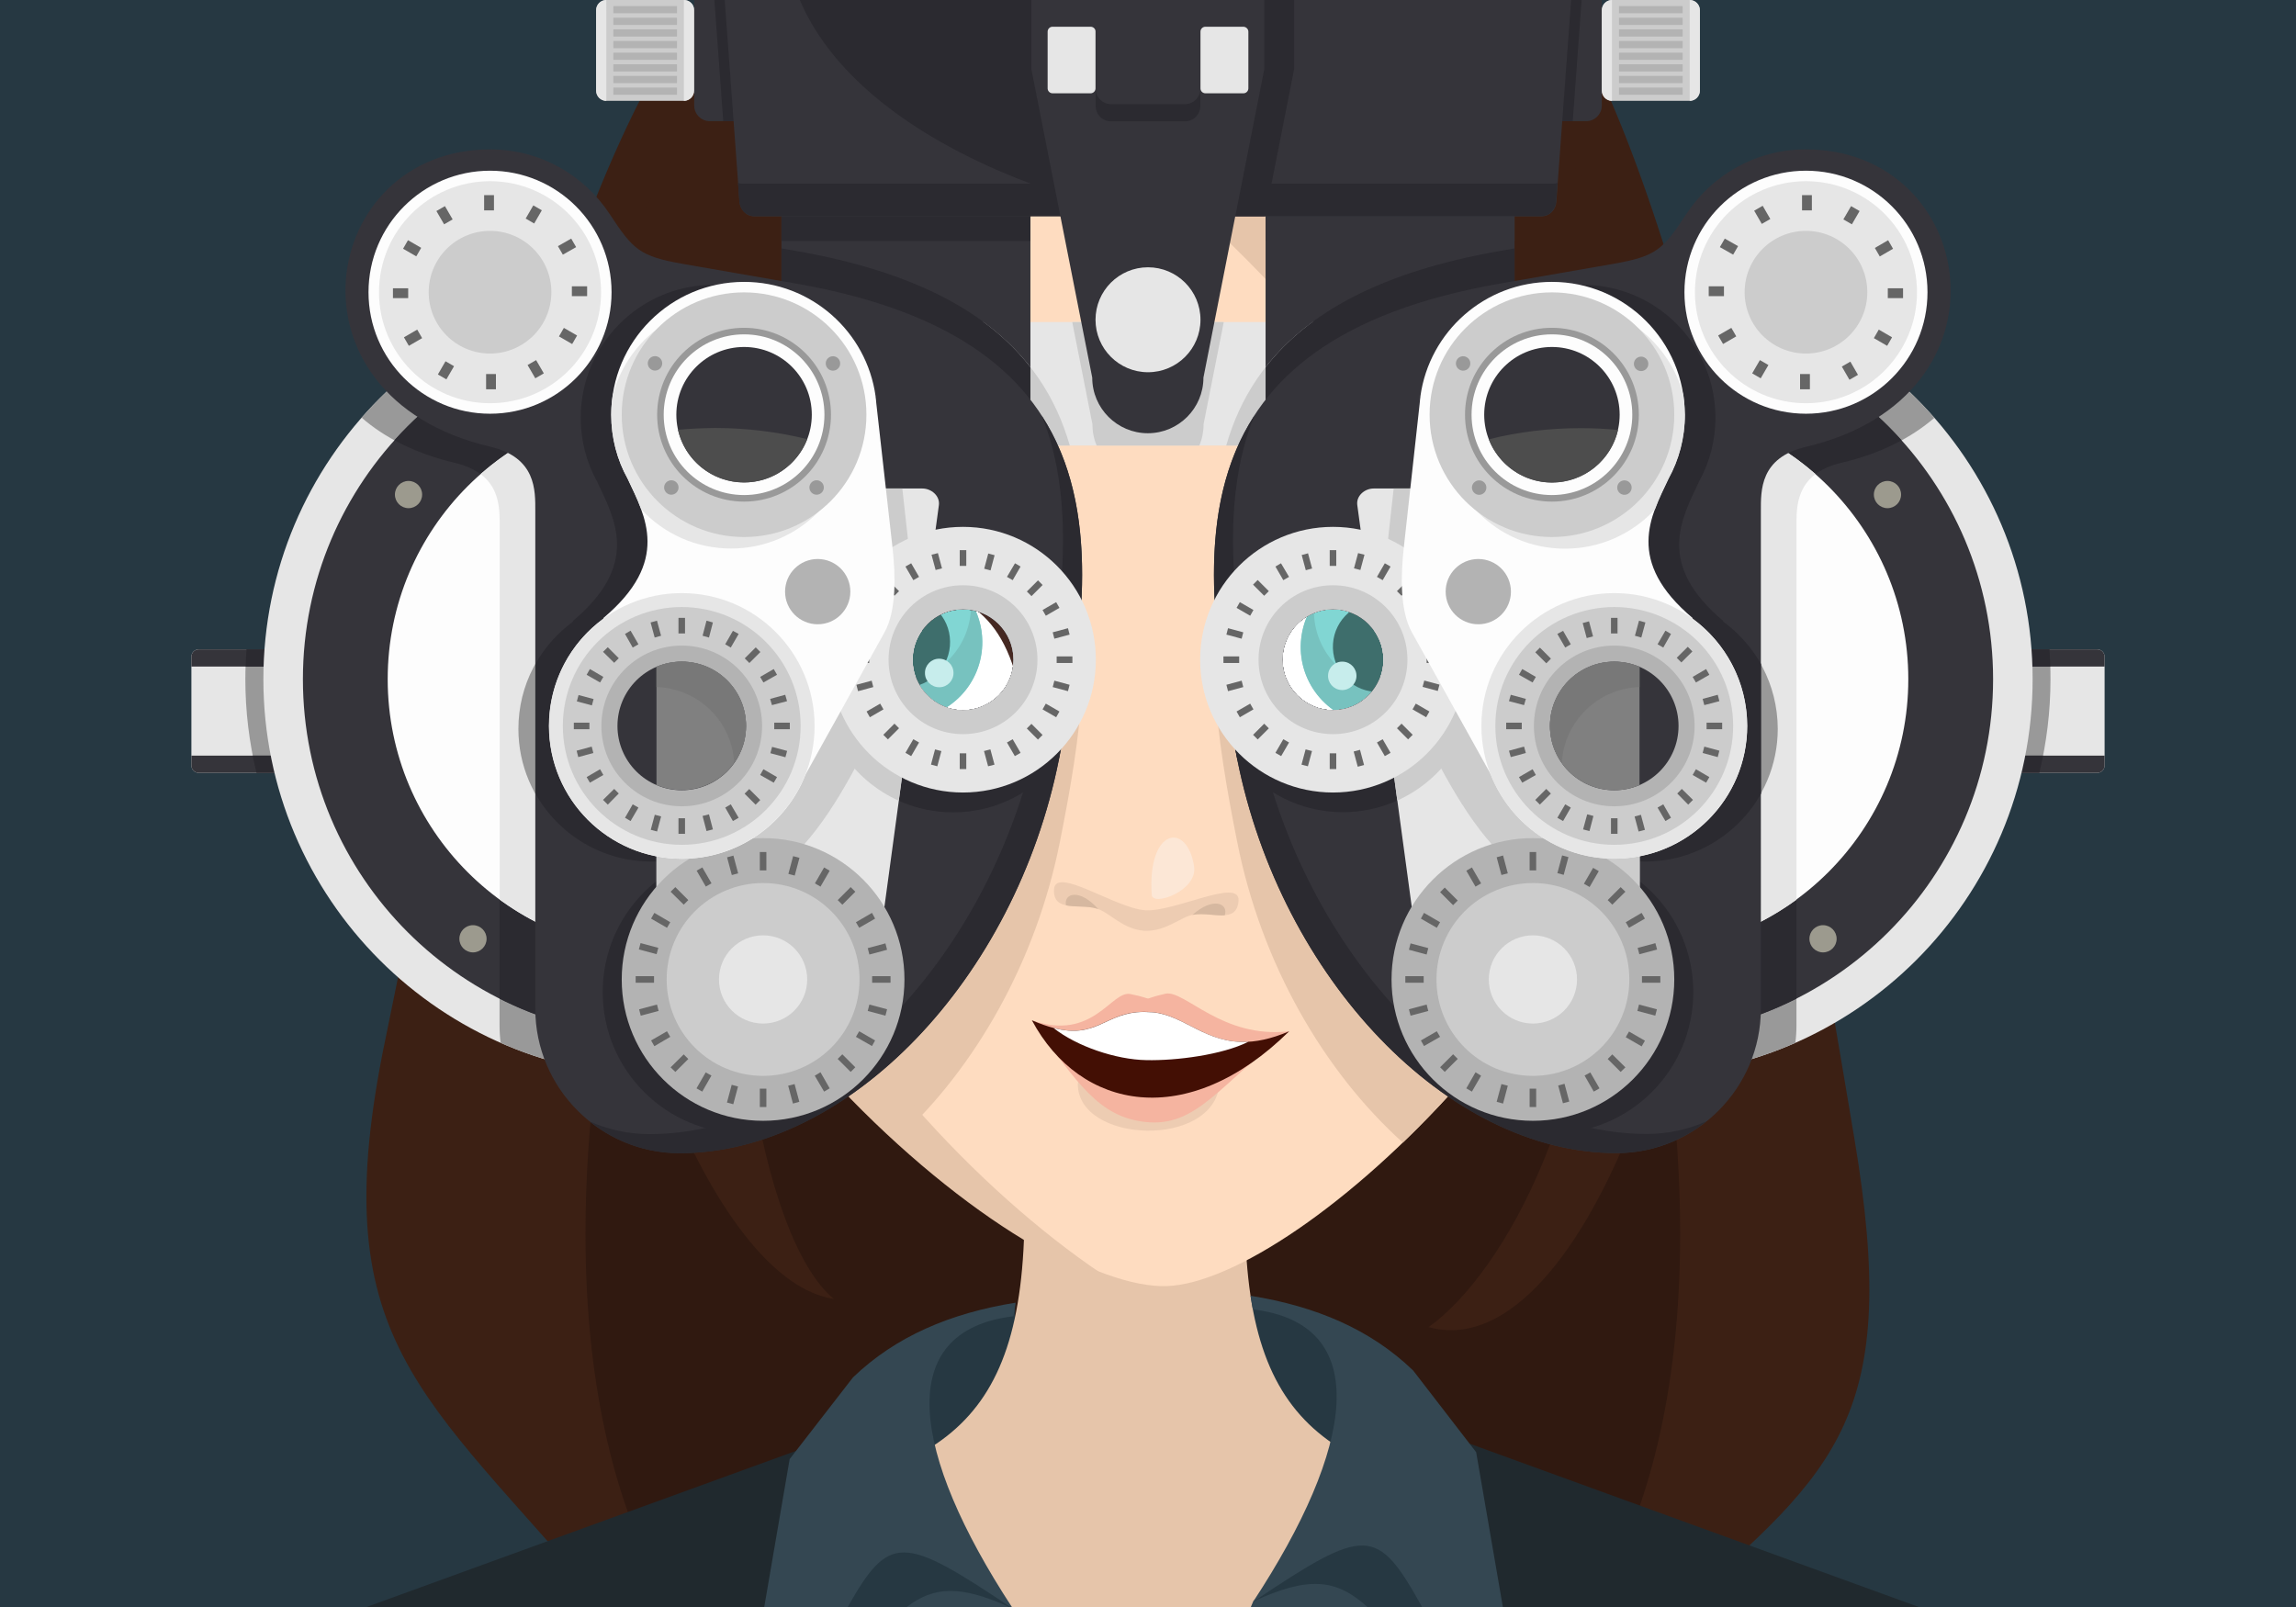 <?xml version="1.0" encoding="utf-8"?>
<!-- Generator: Adobe Illustrator 21.0.0, SVG Export Plug-In . SVG Version: 6.00 Build 0)  -->
<svg version="1.1" id="Layer_1" xmlns="http://www.w3.org/2000/svg" xmlns:xlink="http://www.w3.org/1999/xlink" x="0px" y="0px"
	 width="1400px" height="980px" viewBox="0 0 1400 980" style="enable-background:new 0 0 1400 980;" xml:space="preserve">
<style type="text/css">
	.st0{fill-rule:evenodd;clip-rule:evenodd;fill:#263842;}
	.st1{fill-rule:evenodd;clip-rule:evenodd;fill:#3C2014;}
	.st2{fill-rule:evenodd;clip-rule:evenodd;fill:#301910;}
	.st3{fill-rule:evenodd;clip-rule:evenodd;fill:#E6C5AA;}
	.st4{fill-rule:evenodd;clip-rule:evenodd;fill:#D1AD90;}
	.st5{fill-rule:evenodd;clip-rule:evenodd;fill:#FEDCC0;}
	.st6{fill-rule:evenodd;clip-rule:evenodd;fill:#EDCEB4;}
	.st7{fill-rule:evenodd;clip-rule:evenodd;fill:#EDCCB2;}
	.st8{fill-rule:evenodd;clip-rule:evenodd;fill:#F5B4A0;}
	.st9{fill-rule:evenodd;clip-rule:evenodd;fill:#430F04;}
	.st10{fill-rule:evenodd;clip-rule:evenodd;fill:#FFFFFF;}
	.st11{fill-rule:evenodd;clip-rule:evenodd;fill:#452822;}
	.st12{fill-rule:evenodd;clip-rule:evenodd;fill:#7A380A;}
	.st13{fill-rule:evenodd;clip-rule:evenodd;fill:#81D6D3;}
	.st14{fill-rule:evenodd;clip-rule:evenodd;fill:#77C2BF;}
	.st15{fill-rule:evenodd;clip-rule:evenodd;fill:#3E6E6C;}
	.st16{fill-rule:evenodd;clip-rule:evenodd;fill:#C7EDEC;}
	.st17{fill-rule:evenodd;clip-rule:evenodd;fill:#87ADAC;}
	.st18{fill-rule:evenodd;clip-rule:evenodd;fill:#D6B8A0;}
	.st19{fill-rule:evenodd;clip-rule:evenodd;fill:#FCE7D6;}
	.st20{fill-rule:evenodd;clip-rule:evenodd;fill:#4A2B1E;}
	.st21{fill-rule:evenodd;clip-rule:evenodd;fill:#344752;}
	.st22{fill-rule:evenodd;clip-rule:evenodd;fill:#20292E;}
	.st23{fill-rule:evenodd;clip-rule:evenodd;fill:#2A292E;}
	.st24{fill-rule:evenodd;clip-rule:evenodd;fill:#263842;stroke:#263842;stroke-width:0.216;stroke-miterlimit:2.613;}
	.st25{fill-rule:evenodd;clip-rule:evenodd;fill:#35343A;}
	.st26{fill-rule:evenodd;clip-rule:evenodd;fill:#2B2A30;}
	.st27{fill-rule:evenodd;clip-rule:evenodd;fill:#CCCCCC;}
	.st28{fill-rule:evenodd;clip-rule:evenodd;fill:#E6E6E6;}
	.st29{fill-rule:evenodd;clip-rule:evenodd;fill:#B3B3B3;}
	.st30{fill-rule:evenodd;clip-rule:evenodd;fill:#999999;}
	.st31{fill-rule:evenodd;clip-rule:evenodd;fill:#FDFDFD;}
	.st32{fill-rule:evenodd;clip-rule:evenodd;fill:#9C9A8E;}
	.st33{fill-rule:evenodd;clip-rule:evenodd;fill:#666666;}
	.st34{fill-rule:evenodd;clip-rule:evenodd;fill:#808080;}
	.st35{fill-rule:evenodd;clip-rule:evenodd;fill:#4D4D4D;}
	.st36{fill-rule:evenodd;clip-rule:evenodd;fill:#787878;}
</style>
<g>
	<rect y="0" class="st0" width="1400" height="980"/>
	<g>
		<g>
			<path class="st1" d="M950.7,0H427.2C323.8,140.1,274.1,445.9,235,633.7c-38.4,184.6,21.8,214,133.8,346.3h655.9
				c96-84,134.4-117.1,106-285.8C1095.9,486.7,1037.3,136.6,950.7,0z"/>
			<path class="st2" d="M690.7,152.3C506.4,152.3,357,484.2,357,752.2c0,96.4,19.3,171.3,52.6,227.8h562.2
				c33.3-56.5,52.7-131.5,52.7-227.8C1024.5,484.2,875.1,152.3,690.7,152.3z"/>
		</g>
		<polygon class="st0" points="762.6,790.9 765,965.9 836.4,943.2 852.4,887.7 825.7,812.5 		"/>
		<polygon class="st0" points="529.3,892 545.2,947.5 616.7,970.2 619,795.2 556,816.8 		"/>
		<path class="st3" d="M759.1,737.9h-67.2h-67.2c0,138.4-55.8,162.6-188.8,181.6c-42,6-75.8,15.5-103.2,28l10.6,32.6h697.4
			l10.6-32.6c-27.4-12.4-61.2-22-103.2-28C814.9,900.5,759.1,876.3,759.1,737.9z"/>
		<path class="st3" d="M380.4,380.7c-38.5,6.6-65.7,35.7-57.3,84.9c8.4,49.2,60,95,98.5,88.4c38.5-6.6,49.4-63,41-112.2
			C454.2,392.6,418.9,374.2,380.4,380.7z"/>
		<path class="st4" d="M402,389.5c-38.2,10.9-64,37.8-57.1,78.3c6.6,38.7,50.4,73.7,91.5,78.4c25.6-20.2,33.3-62.1,27-99.2
			C457.4,411.5,433,393.3,402,389.5z"/>
		<path class="st5" d="M1015.6,384.4c-38.6-5.9-73.6,13.2-81.1,62.6c-7.5,49.4,4.4,105.6,43,111.5c38.6,5.9,89.4-40.8,96.9-90.1
			C1081.9,418.9,1054.2,390.3,1015.6,384.4z"/>
		<path class="st6" d="M994.1,393.6c-30.9,4.3-55,23-60.4,58.5c-5.7,37.3,2.8,78.9,28.7,98.7c41.1-5.4,84.2-41.1,90.1-80
			C1058.7,430.2,1032.4,403.8,994.1,393.6z"/>
		<path class="st5" d="M640.9,42.5C471.7,65.9,321.2,189.1,366,406.1c42.4,205,264.1,381,345.5,378.2
			c81.3-2.9,290.1-194.1,317.8-401.7C1063.7,125.1,839.4,15.1,640.9,42.5z"/>
		<path class="st3" d="M487,225.3L419,213.4c-15.9-2.8-23.7-5.3-30.4-11.5c-28.8,54.7-39.4,122.8-22.6,204.1
			c23.5,113.7,102.2,218.5,181.4,288.7c47.4-43.6,84.4-108.4,98.9-181.4C671.8,385.3,684.1,259.7,487,225.3z M588.3,483.8
			c-16.9,0-30.6-13.7-30.6-30.6c0-16.9,13.7-30.6,30.6-30.6c16.9,0,30.6,13.7,30.6,30.6C618.9,470.1,605.2,483.8,588.3,483.8z"/>
		<path class="st3" d="M981.7,213.4l-67.9,11.9c-197.1,34.4-184.9,160-159.4,288.2c14.7,74,52.6,139.7,101,183.3
			c78.8-75.8,157.6-192.2,173.9-314.2c9.3-69.4-0.3-128.1-23.1-176.3C1000.6,209.5,993.3,211.4,981.7,213.4z M812.4,483.8
			c-16.9,0-30.6-13.7-30.6-30.6c0-16.9,13.7-30.6,30.6-30.6c16.9,0,30.6,13.7,30.6,30.6C843,470.1,829.3,483.8,812.4,483.8z"/>
		<g>
			<path class="st3" d="M904.6,93.8L904.6,93.8l-0.2-0.1c-10.1-6.3-20.5-12-31.3-17.2l-0.4-0.2c-2.3-1.1-4.6-2.2-7-3.3l-0.5-0.2
				c-5.8-2.6-11.8-5.1-17.8-7.4l-0.8-0.3c-2.1-0.8-4.3-1.6-6.4-2.4l-1.9-0.7c-2.1-0.7-4.1-1.5-6.2-2.2l-2.5-0.8
				c-1.9-0.6-3.9-1.3-5.8-1.9l-0.2-0.1l-3.9-1.2l-0.1,0c-1.5-0.5-3.1-0.9-4.7-1.4l-3.7-1c-1.8-0.5-3.7-1-5.5-1.5l-3.5-0.9
				c-1.6-0.4-3.3-0.8-4.9-1.2c-1.5-0.4-3.1-0.7-4.6-1.1l-4.3-0.9c-1.8-0.4-3.6-0.8-5.4-1.1l-3.2-0.6c-1.9-0.4-3.9-0.7-5.8-1.1
				l-2.9-0.5c-2.2-0.4-4.3-0.7-6.5-1.1l-3.2-0.5c-2.3-0.3-4.5-0.7-6.8-1l-2.2-0.3c-2.3-0.3-4.5-0.5-6.8-0.8l-2.4-0.3
				c-2.3-0.2-4.6-0.5-7-0.7l-1.8-0.2c-2.8-0.2-5.5-0.4-8.3-0.6l-1-0.1c-2.8-0.2-5.6-0.3-8.3-0.4l-1.2,0c-2.7-0.1-5.4-0.2-8.1-0.2
				l-1.1,0c-2.8,0-5.5-0.1-8.3-0.1l-1,0c-2.9,0-5.9,0-8.8,0.1l-0.1,0l0,0l-0.2,0c-2.9,0.1-5.8,0.2-8.7,0.3l-1.2,0.1
				c-2.7,0.1-5.5,0.3-8.2,0.5l-0.9,0.1c-2.9,0.2-5.8,0.4-8.6,0.7l-0.5,0c-3.1,0.3-6.1,0.6-9.2,0.9
				C480.9,59.9,327.2,179.2,366.2,397.2c0.5,2.8,1,5.6,1.6,8.5l0.2,0.8c0.6,2.7,1.2,5.5,1.8,8.2l0,0.2l0.1,0.3
				c0.6,2.8,1.3,5.5,2,8.2l0.2,0.6c0.7,2.7,1.4,5.4,2.2,8.1l0.1,0.5c0.8,2.7,1.6,5.5,2.4,8.2l0.2,0.7c0.8,2.5,1.6,5.1,2.4,7.6l0.3,1
				c0.9,2.6,1.7,5.2,2.6,7.8l0.4,1c0.8,2.4,1.7,4.7,2.6,7.1l0.5,1.5c0.9,2.5,1.9,5,2.9,7.4l0.5,1.2c0.9,2.3,1.8,4.5,2.8,6.8l0.6,1.5
				c1,2.3,1.9,4.5,2.9,6.8l0.9,2c0.9,2,1.8,4.1,2.8,6.1l1.1,2.3c0.9,2,1.8,3.9,2.8,5.9l1.3,2.7c0.9,1.9,1.9,3.8,2.9,5.8l1.1,2.1
				c1,1.9,1.9,3.8,2.9,5.7l1.4,2.7c1,1.9,2,3.7,3,5.6l1.4,2.6l2.5,4.5l2.4,4.2l2.4,4.2l1.9,3.1l2.6,4.3l2.8,4.5l1.6,2.6
				c1,1.5,1.9,3.1,2.9,4.6l0.2,0.2l2,3.1l0.1,0.1c1.1,1.7,2.2,3.4,3.3,5.1l1.3,1.9c1.1,1.6,2.2,3.3,3.3,4.9l0.2,0.3l2.1,3l0.1,0.1
				c1.3,1.9,2.6,3.7,3.9,5.6l0.3,0.5c1.4,1.9,2.7,3.8,4.1,5.7l0,0.1l2.2,3l3.9,5.2l0.7,1c69.5,91.7,158.3,158.7,214.4,174.6
				C605.7,734.1,517.1,644.3,465.9,538c7.5-169.5,67.3-369.5,222.8-444.4c210,172.2,264.9,354,256.3,495.9
				c41.1-59.2,73.6-127.5,85-198.2C1052.8,249,994.8,150,904.6,93.8z"/>
		</g>
		<path class="st7" d="M700.7,648.6c-32.7,0.3-43.5,5.7-43.5,12.7c0.4,36.1,82.8,39.2,86.4-0.2C744.3,653.8,733.9,648.3,700.7,648.6
			z"/>
		<path class="st8" d="M710.6,606c-17.3,3.9-3.8,3.8-21.3,0.2c-11.7-2.4-22.6,29.2-60.1,16c48.5,29,98.7,33.9,156.9,6.7
			C745.2,633.7,722.2,603.4,710.6,606z"/>
		<path class="st8" d="M670.4,648.5l-41.2-26.3c28,39.1,41.1,58.8,69,62c31.6,3.6,45.5-23.1,87.9-55.2l-33.7,17.9L670.4,648.5z"/>
		<path class="st9" d="M700.1,617.1c-29.5-1.4-30.8,22.5-70.9,5.1c29.5,55.1,95,67.7,156.9,6.7C740.5,648.5,726.9,617.6,700.1,617.1
			z"/>
		<path class="st10" d="M702.7,617.3l-0.2,0c-1.7-0.1-3.3-0.1-5-0.2c-23.6,0.1-28.4,16.8-55.1,9.8c14.1,11.2,38.1,19.3,56.6,19.6
			c18.2,0.4,46.3-3.2,62.2-11.2C735.3,636.8,722.4,619.1,702.7,617.3z"/>
		<g>
			<path class="st11" d="M424.3,313.1c40.8-4.3,125.4-8.8,172.1-2.9c13.7,1.7,33.5,16,36,7.3C641.7,285.5,460.4,301.7,424.3,313.1z"
				/>
			<path class="st11" d="M762.3,316.3c2.6,8.6,22.2-5.9,35.9-7.9c46.6-6.8,131.3-3.8,172.2-0.2C934,297.5,752.5,284.5,762.3,316.3z"
				/>
		</g>
		<path class="st7" d="M505.6,334.9c-27.2,7.2-63.5,22.3-84.3-0.6c3.8,25.2,12.1,31,22.9,34.7l0.8,2.5
			c29.4,93.9,98.9,100,179.6,67.6C631.2,370,598.1,310.3,505.6,334.9z"/>
		<path class="st12" d="M567,403.3c-3.9,3.7-8.4,6.8-13.4,9c0.8,4,4.4,6.9,8.6,6.9c4.8,0,8.7-4,8.6-8.8
			C570.9,407.5,569.3,404.9,567,403.3z"/>
		<path class="st9" d="M553.5,410.6c0,1.8,0.6,3.6,1.6,5c5-2.9,9-7.3,11.4-12.6c-1.3-0.7-2.8-1.1-4.4-1.1
			C557.3,401.9,553.4,405.8,553.5,410.6z"/>
		<path class="st7" d="M884.6,332.3c-93-22.9-125,37.4-117,106.3c81.2,30.9,150.6,23.6,178.3-70.8l0.7-2.5
			c10.7-3.9,18.9-9.8,22.2-35.1C948.5,353.4,911.9,339,884.6,332.3z"/>
		<path class="st10" d="M883.4,345.6c-53-10.9-116.2-1.7-115.8,93c163.4,62.2,179.8-69.5,184.8-89.8
			C929.6,363,910,351.1,883.4,345.6z"/>
		<g>
			<path class="st10" d="M507,349c-26.6,5.9-45.9,18.2-69,4.4c5.4,20.1,24.1,151.6,186.4,86.5C623.2,345.2,559.8,337.2,507,349z"/>
			<g>
				<path class="st13" d="M551.1,344.6c-26,0.4-46.7,21.8-46.3,47.8c0.4,26,21.8,46.7,47.8,46.3c26-0.4,46.7-21.8,46.3-47.8
					C598.5,364.9,577.1,344.1,551.1,344.6z"/>
				<path class="st14" d="M592.1,368.5c0.4,26-20.3,47.4-46.3,47.8c-17.2,0.3-32.4-8.7-40.9-22.4c1.2,25.3,22.3,45.2,47.8,44.8
					c26-0.4,46.7-21.8,46.3-47.8c-0.1-8.8-2.7-16.9-6.9-23.9L592.1,368.5z"/>
				<path class="st15" d="M551.5,364.1c-15.2,0.2-27.3,12.8-27.1,28c0.2,15.2,12.8,27.3,27.9,27c15.2-0.2,27.3-12.8,27-27.9
					C579.2,376,566.6,363.9,551.5,364.1z"/>
				<path class="st16" d="M572.6,401.7c-4.8,0-8.7,4-8.6,8.8c0,4.8,4,8.7,8.8,8.6c4.8,0,8.7-4,8.6-8.8
					C581.4,405.5,577.5,401.7,572.6,401.7z"/>
				
					<ellipse transform="matrix(1 -1.609671e-02 1.609671e-02 1 -6.063 8.615)" class="st16" cx="532.1" cy="381" rx="17.3" ry="17.3"/>
				<path class="st17" d="M541.3,366.3c-10.1,4.2-17,14.2-16.9,25.8c0,1.6,0.2,3.1,0.5,4.6c2.3,1.1,4.8,1.6,7.5,1.6
					c9.6-0.2,17.2-8,17-17.6C549.3,374.6,546.1,369.3,541.3,366.3z"/>
			</g>
			<path class="st11" d="M504.3,346.4c-7.6,2-16.1,4.3-24.9,6c-9.4-2.6-19.4-5.7-24.4-12.3c0,5.5,3.9,10.4,9.6,14.4
				c-2.7,0.2-5.3,0.3-7.9,0.3c-5.7-3.1-10.6-7-14.9-12.7c0,4.4,2.1,8.5,5.5,12.1c-9.9-1.4-18.9-5.2-26-13
				c3.7,24.4,11.7,30,22.1,33.6c7.5,25.5,24.4,64,66.6,77.9c-23.1-9.8-50.8-40.4-59.2-76.3c57.9-1.3,160.5-64,173.7,63.6
				C622.5,342,555.4,332.8,504.3,346.4z"/>
		</g>
		<path class="st7" d="M698.4,555.1c-18-1.1-54.8-27.1-55.7-12.8c-0.8,14.3,15.4,8.5,26.1,11.8c8,2.4,15.5,12.5,28.8,13.5
			c13.4,0.7,22.1-8.5,30.3-9.9c11-1.9,26.4,5.9,27.3-8.4C756.2,535,716.4,556.2,698.4,555.1z"/>
		<path class="st18" d="M650,552.1c5.5,1.2,13,0.2,18.8,2c0.3,0.1,0.6,0.2,0.9,0.3C658.4,541.7,648.5,544.6,650,552.1z"/>
		<path class="st18" d="M727,558c0.3-0.1,0.6-0.1,0.9-0.2c6-1,13.4,0.8,18.9,0.4C749.2,550.9,739.7,546.7,727,558z"/>
		<path class="st19" d="M702.3,545.8c0.5,7.1,28.1-2.4,25.8-17.5C723.8,500.7,699.4,505.1,702.3,545.8z"/>
		<path class="st1" d="M674,0H534.9c-311.8,94-167.4,771.2-26.5,792.1c-88.5-72.9-119.2-663.4,226.8-738.2
			C732.7,26.9,704.8,9.8,674,0z"/>
		<path class="st20" d="M528.9,640.8c0.7,0.6,1.5,1.1,2.2,1.6C530.3,641.9,529.6,641.3,528.9,640.8z"/>
		<path class="st20" d="M528.9,640.8c-85.2-65.9-75.8-517.1,177.9-576.2C486.5,22.3,244.2,434.1,528.9,640.8z"/>
		<g>
			<path class="st13" d="M843.5,347.6c-25.9-1.8-48.4,17.8-50.2,43.7c-1.8,25.9,17.8,48.4,43.7,50.2c25.9,1.8,48.4-17.8,50.2-43.7
				C889,371.8,869.4,349.4,843.5,347.6z"/>
			<path class="st14" d="M845,419.5c-25.9-1.8-45.5-24.3-43.7-50.2l0.1-1.5c-4.6,6.7-7.6,14.7-8.2,23.5
				c-1.8,25.9,17.8,48.4,43.7,50.2c25.4,1.8,47.5-17,50.1-42.2C877.9,412.5,862.2,420.7,845,419.5z"/>
			<path class="st15" d="M842.1,367.1c-15.2-1-28.3,10.4-29.3,25.5c-1,15.1,10.4,28.3,25.5,29.3c15.2,1.1,28.3-10.4,29.3-25.5
				C868.7,381.3,857.3,368.1,842.1,367.1z"/>
			<path class="st16" d="M819,403.5c-4.8-0.3-8.9,3.3-9.2,8.1c-0.3,4.8,3.3,8.9,8.1,9.2c4.8,0.3,8.9-3.4,9.2-8.1
				C827.4,407.9,823.8,403.8,819,403.5z"/>
			
				<ellipse transform="matrix(6.918427e-02 -0.998 0.998 6.918427e-02 417.019 1216.756)" class="st16" cx="860.5" cy="384.9" rx="17.3" ry="17.3"/>
			<path class="st17" d="M852.2,369.7c-5,2.7-8.5,7.9-8.9,14c-0.7,9.5,6.5,17.8,16.1,18.5c2.7,0.2,5.3-0.3,7.6-1.2
				c0.4-1.5,0.6-3,0.7-4.6C868.5,384.9,862,374.5,852.2,369.7z"/>
		</g>
		<path class="st11" d="M943.2,349.7c3.3-3.7,5.4-7.8,5.3-12.2c-4.2,5.8-9.1,9.8-14.7,13c-2.6,0.1-5.3,0-8-0.2
			c5.6-4.1,9.4-9.1,9.3-14.6c-4.9,6.7-14.8,10-24.2,12.7c-8.8-1.5-17.3-3.6-25-5.5c-51.3-12.6-118.2-2.3-118.4,95.6
			c10.9-127.8,114.6-67,172.5-66.7c-7.8,36-35,67.1-57.9,77.3c42-14.6,58.1-53.5,65.2-79.1c10.3-3.8,18.3-9.5,21.5-34
			C962,344.1,953.1,348.1,943.2,349.7z"/>
		<path class="st1" d="M677.9,49.8c434.9,317.5,286.6,693,193.2,759.5C1052,859.7,1223.6-113.4,677.9,49.8z"/>
		<polygon class="st21" points="426.1,980 616.5,980 530.6,899.2 		"/>
		<polygon class="st21" points="764.1,976.7 762.7,980 961.1,980 851,894.9 		"/>
		<path class="st0" d="M488.7,931.6L476.8,980h76.1c16.6-12.7,32.8-13.4,62.4,0h1.1l-85.9-80.8L488.7,931.6z"/>
		<path class="st22" d="M869.8,980H1170L862,868C865.6,906.7,868.2,943.9,869.8,980z"/>
		<path class="st22" d="M512.1,980c1.6-34.7,4.1-70.6,7.6-107.7L223.5,980H512.1z"/>
		<path class="st23" d="M476.8,980h35.3c1.6-34.7,4.1-70.6,7.6-107.7l-17.9,6.5L476.8,980z"/>
		<path class="st21" d="M481.5,889.8L466,980h50.9c25.4-44.9,33.7-43.8,99.2,0h0.9c-60.8-93-73.2-168.4,0.9-177.3l1.4-8.3
			c-39.9,6.4-73.2,20.6-99.2,45.6L481.5,889.8z"/>
		<path class="st0" d="M851,894.9l-87,81.8c34.2-15.8,50.9-13.8,69.8,3.3h72.1l-13-52.7L851,894.9z"/>
		<path class="st24" d="M862,868c3.7,38.6,6.2,75.9,7.8,112h36.2l-26-105.5L862,868z"/>
		<path class="st21" d="M861.7,835.8c-26-25.1-59.3-39.2-99.2-45.6l1.4,8.3c74.4,8.9,61.6,84.9,0.2,178.3
			c69-46.2,75.5-46.3,103.1,3.3h49.2l-16.3-94.5L861.7,835.8z"/>
	</g>
	<g>
		<g>
			<path class="st25" d="M423.3,0v64.4c0,5.2,4.3,9.5,9.5,9.5h19L446.6,0H423.3z"/>
			<polygon class="st26" points="435.6,0 441,73.9 451.8,73.9 446.6,0 			"/>
			<g>
				<path class="st27" d="M417,0h-47.3c-3.4,0-6.2,2.8-6.2,6.2v49.1c0,3.4,2.8,6.2,6.2,6.2H417c3.4,0,6.2-2.8,6.2-6.2V6.2
					C423.3,2.8,420.5,0,417,0z"/>
				<path class="st28" d="M363.5,6.2v49.1c0,3.4,2.8,6.2,6.2,6.2V0C366.3,0,363.5,2.8,363.5,6.2z"/>
				<path class="st28" d="M417,0v61.5c3.4,0,6.2-2.8,6.2-6.2V6.2C423.3,2.8,420.5,0,417,0z"/>
				<g>
					<rect x="374" y="3.7" class="st29" width="38.8" height="4.4"/>
					<rect x="374" y="10.8" class="st29" width="38.8" height="4.4"/>
					<rect x="374" y="17.9" class="st29" width="38.8" height="4.4"/>
					<rect x="374" y="25" class="st29" width="38.8" height="4.4"/>
					<rect x="374" y="32.1" class="st29" width="38.8" height="4.4"/>
					<rect x="374" y="39.2" class="st29" width="38.8" height="4.4"/>
					<rect x="374" y="46.3" class="st29" width="38.8" height="4.4"/>
					<rect x="374" y="53.4" class="st29" width="38.8" height="4.4"/>
				</g>
			</g>
		</g>
		<g>
			<path class="st25" d="M948.2,73.9h19c5.2,0,9.5-4.3,9.5-9.5V0h-23.4L948.2,73.9z"/>
			<polygon class="st26" points="948.2,73.9 959,73.9 964.4,0 953.4,0 			"/>
			<g>
				<path class="st27" d="M1030.3,0H983c-3.4,0-6.2,2.8-6.2,6.2v49.1c0,3.4,2.8,6.2,6.2,6.2h47.3c3.4,0,6.2-2.8,6.2-6.2V6.2
					C1036.5,2.8,1033.7,0,1030.3,0z"/>
				<path class="st28" d="M1030.3,0v61.5c3.4,0,6.2-2.8,6.2-6.2V6.2C1036.5,2.8,1033.7,0,1030.3,0z"/>
				<path class="st28" d="M976.7,6.2v49.1c0,3.4,2.8,6.2,6.2,6.2V0C979.5,0,976.7,2.8,976.7,6.2z"/>
				<g>
					<rect x="987.2" y="3.7" class="st29" width="38.8" height="4.4"/>
					<rect x="987.2" y="10.8" class="st29" width="38.8" height="4.4"/>
					<rect x="987.2" y="17.9" class="st29" width="38.8" height="4.4"/>
					<rect x="987.2" y="25" class="st29" width="38.8" height="4.4"/>
					<rect x="987.2" y="32.1" class="st29" width="38.8" height="4.4"/>
					<rect x="987.2" y="39.2" class="st29" width="38.8" height="4.4"/>
					<rect x="987.2" y="46.3" class="st29" width="38.8" height="4.4"/>
					<rect x="987.2" y="53.4" class="st29" width="38.8" height="4.4"/>
				</g>
			</g>
		</g>
		<rect x="564.2" y="196.4" class="st28" width="271.7" height="75.3"/>
		<path class="st27" d="M666.1,258.6c0,4.7,0.9,9.1,2.6,13.1h62.6c1.7-4,2.6-8.5,2.6-13.1l12.3-62.2h-92.4L666.1,258.6z"/>
		<g>
			<rect x="476.5" y="119.9" class="st25" width="151.8" height="151.8"/>
			<rect x="771.7" y="119.9" class="st25" width="151.8" height="151.8"/>
		</g>
		<g>
			<rect x="476.5" y="119.9" class="st26" width="151.8" height="27.1"/>
			<rect x="771.7" y="119.9" class="st25" width="151.8" height="27.1"/>
		</g>
		<path class="st25" d="M688.9,0h-247l9,122.9c0.4,5,4.1,9,9,9h228.9h22.3h228.9c5,0,8.7-4.1,9-9l9-122.9h-247H688.9z"/>
		<path class="st26" d="M487.7,0c16.2,38.3,55.1,75.2,120.5,103.8c27.8,12.1,57.8,21.6,87.7,28.1h4.2V0h-11.1H487.7z"/>
		<g>
			<path class="st28" d="M171.8,396h-50.6c-2.5,0-4.5,2-4.5,4.5v66.3c0,2.5,2,4.5,4.5,4.5h50.6c2.5,0,4.5-2,4.5-4.5v-66.3
				C176.3,398,174.3,396,171.8,396z"/>
			<path class="st30" d="M171.8,396h-21.5c-0.4,6-0.7,12.1-0.7,18.2c0,19.7,2.4,38.8,6.8,57.1h15.3c2.5,0,4.5-2,4.5-4.5v-66.3
				C176.3,398,174.3,396,171.8,396z"/>
			<path class="st25" d="M116.7,466.8c0,2.5,2,4.5,4.5,4.5h50.6c2.5,0,4.5-2,4.5-4.5v-6h-59.6V466.8z"/>
			<path class="st25" d="M171.8,396h-50.6c-2.5,0-4.5,2-4.5,4.5v6h59.6v-6C176.3,398,174.3,396,171.8,396z"/>
			<path class="st26" d="M156.4,471.3h15.3c2.5,0,4.5-2,4.5-4.5v-6h-22.2C154.8,464.3,155.6,467.8,156.4,471.3z"/>
			<path class="st26" d="M171.8,396h-21.5c-0.3,3.5-0.4,7-0.5,10.5h26.5v-6C176.3,398,174.3,396,171.8,396z"/>
			<path class="st27" d="M599.7,196.4h-35.6v75.3h88.2C644,242.7,627.8,217,599.7,196.4z"/>
			<path class="st26" d="M485.2,153l-8.7-1.5v120.2h151.8v-47.8C602.5,190.8,558.1,165.7,485.2,153z"/>
			<path class="st28" d="M402.8,172c-133.8,0-242.2,108.4-242.2,242.2c0,133.8,108.4,242.2,242.2,242.2S645,548,645,414.2
				C645,280.5,536.6,172,402.8,172z M618,402.3c0,17-13.8,30.8-30.8,30.8c-17,0-30.8-13.8-30.8-30.8s13.8-30.8,30.8-30.8
				C604.2,371.6,618,385.3,618,402.3z"/>
			<path class="st30" d="M489.2,187.9c-8.2-1.9-16.7-3.7-25.8-5.3L402.7,172c-72.7,0-137.8,32-182.2,82.7
				c13.9,12.1,32.6,21.8,56.6,27.4c28.2,6.6,27.5,26.8,27.5,39.2V625c0,3.7,0.2,7.4,0.7,11c29.8,13.1,62.8,20.4,97.5,20.4
				c76.1,0,144-35.1,188.4-90c14.8-28.7,26.1-60.4,32.7-93.7c7.9-39.9,14.6-79.6,14.1-116.3C619,278.9,562.7,216,489.2,187.9z
				 M587.2,433.1c-17,0-30.8-13.8-30.8-30.8s13.8-30.8,30.8-30.8c17,0,30.8,13.8,30.8,30.8S604.2,433.1,587.2,433.1z"/>
			<path class="st25" d="M402.8,196.1c-120.4,0-218.1,97.6-218.1,218.1s97.6,218.1,218.1,218.1s218.1-97.6,218.1-218.1
				S523.3,196.1,402.8,196.1z M587.2,371.6c17,0,30.8,13.8,30.8,30.8s-13.8,30.8-30.8,30.8c-17,0-30.8-13.8-30.8-30.8
				S570.2,371.6,587.2,371.6z"/>
			<path class="st26" d="M402.8,196.1c-64.5,0-122.4,28-162.3,72.4c10.5,5.7,22.6,10.4,36.6,13.7c28.2,6.6,27.5,26.8,27.5,39.2V609
				c29.5,14.9,62.8,23.3,98.2,23.3c120.4,0,218.1-97.6,218.1-218.1S523.3,196.1,402.8,196.1z M587.2,371.6c17,0,30.8,13.8,30.8,30.8
				s-13.8,30.8-30.8,30.8c-17,0-30.8-13.8-30.8-30.8S570.2,371.6,587.2,371.6z"/>
			<path class="st31" d="M556.4,402.3c0-8.7,3.6-16.5,9.3-22.1c-15.7-75.6-82.7-132.4-162.9-132.4c-91.9,0-166.4,74.5-166.4,166.4
				s74.5,166.4,166.4,166.4c87.6,0,159.4-67.7,165.9-153.7C561.3,421.3,556.4,412.4,556.4,402.3z"/>
			<path class="st28" d="M556.4,402.3c0-8.7,3.6-16.5,9.3-22.1c-15.7-75.6-82.7-132.4-162.9-132.4c-42.1,0-80.5,15.6-109.7,41.3
				c12,9,11.6,22.8,11.6,32.3v227.2c27.5,20.1,61.4,32,98.2,32c87.6,0,159.4-67.7,165.9-153.7C561.3,421.3,556.4,412.4,556.4,402.3z
				"/>
			<path class="st30" d="M521.2,297.3c-30.2-30.5-72.1-49.5-118.4-49.5c-17,0-33.3,2.5-48.8,7.3c0.1,14,3.7,27.1,10,38.6l0,0
				c10.8,23,26.5,50.3-14.9,85.1l0.3,0.2c-20.2,14.7-33.3,38.6-33.3,65.5c0,44.7,36.3,81,81,81c34.4,0,63.7-21.4,75.5-51.6l0,0
				l48-86.4c7.4-13.3,6.8-34.9,4.9-51.9L521.2,297.3z"/>
			<path class="st25" d="M485.2,172.9l-68.4-11.9c-27-4.7-30.7-8.7-45.2-30.7c-15.6-23.6-42.3-39.2-72.7-39.2
				c-104.2,0-130.4,150.7,0,181.3c28.2,6.6,27.5,26.8,27.5,39.2v303.6c0,48.4,39.6,88,88,88c103.1,0,204.7-106.5,231.3-240.2
				C671.3,333.9,683.6,207.5,485.2,172.9z M587.2,433.1c-17,0-30.8-13.8-30.8-30.8s13.8-30.8,30.8-30.8c17,0,30.8,13.8,30.8,30.8
				S604.2,433.1,587.2,433.1z"/>
			<path class="st26" d="M515.7,247.5c-0.1-1.3-0.2-2.5-0.4-3.7l0-0.3l0,0c-5.4-39.4-39.3-69.8-80.2-69.8c-44.7,0-81,36.3-81,81
				c0,14.2,3.6,27.5,10,39l0,0c10.8,23,26.5,50.3-14.9,85.1l0.3,0.2c-9.4,6.9-17.3,15.7-23,25.9V484c13.9,24.7,40.3,41.4,70.7,41.4
				c34.4,0,63.7-21.4,75.5-51.6l0,0l48-86.4c7.4-13.3,6.8-34.9,4.9-51.9L515.7,247.5z"/>
			<circle class="st26" cx="453.7" cy="605" r="86.2"/>
			<path class="st26" d="M581.2,333.4c-44.7,0-81,36.3-81,81c0,44.7,36.3,81,81,81c26.2,0,49.5-12.5,64.3-31.8l0.1-0.6
				c5-25.4,9.6-50.6,12.1-75.1C646.7,356.1,616.6,333.4,581.2,333.4z M587.2,433.1c-17,0-30.8-13.8-30.8-30.8s13.8-30.8,30.8-30.8
				c17,0,30.8,13.8,30.8,30.8S604.2,433.1,587.2,433.1z"/>
			<circle class="st31" cx="298.8" cy="178.2" r="74.1"/>
			<path class="st28" d="M562.4,297.9H410.3c-5.5,0-10,4.5-10,10v290c0,5.5,4.5,10,10,10h112.9c5.5,0,9.3-4.5,10-10l25.1-185.1
				c-1.2-3.3-1.8-6.8-1.8-10.4c0-6.6,2.1-12.7,5.6-17.7l10.4-76.7C573.2,302.4,567.9,297.9,562.4,297.9z"/>
			<path class="st27" d="M500.2,414.4c0,32.9,19.6,61.2,47.8,73.9l10.2-75.5c-1.2-3.3-1.8-6.8-1.8-10.4c0-6.6,2.1-12.7,5.6-17.7
				l6.8-50.3C530,340.3,500.2,373.8,500.2,414.4z"/>
			<path class="st26" d="M633.6,444.9c-27.3,137.3-131.7,246.7-237.6,246.7c-13,0-25.3-2.8-36.5-7.7c15.1,12.1,34.2,19.4,54.9,19.4
				c103.1,0,204.7-106.5,231.3-240.2c15.3-77.2,25.9-153.4-10.5-209.6C657.3,307.9,647.3,376,633.6,444.9z"/>
			<path class="st27" d="M550.2,297.9H410.3c-5.5,0-10,4.5-10,10v17.5c6.8,15.3,11.9,32.4,0,52.3v163.9c8.7,3.2,18.2,5,28,5
				c66.9,0,96.7-89.8,123.5-138c7.4-13.3,6.8-34.9,4.9-51.9L550.2,297.9z"/>
			<path class="st28" d="M587.2,321.3c-44.7,0-81,36.3-81,81c0,44.7,36.3,81,81,81c44.7,0,81-36.3,81-81
				C668.2,357.6,631.9,321.3,587.2,321.3z M587.2,433.1c-17,0-30.8-13.8-30.8-30.8s13.8-30.8,30.8-30.8c17,0,30.8,13.8,30.8,30.8
				S604.2,433.1,587.2,433.1z"/>
			<path class="st27" d="M587.2,356.9c-25.1,0-45.4,20.3-45.4,45.4s20.3,45.4,45.4,45.4c25.1,0,45.4-20.3,45.4-45.4
				S612.3,356.9,587.2,356.9z M587.2,433.1c-17,0-30.8-13.8-30.8-30.8s13.8-30.8,30.8-30.8c17,0,30.8,13.8,30.8,30.8
				S604.2,433.1,587.2,433.1z"/>
			<circle class="st29" cx="465.3" cy="597.3" r="86.2"/>
			<circle class="st27" cx="465.3" cy="597.3" r="58.8"/>
			<circle class="st28" cx="465.3" cy="597.3" r="26.9"/>
			<circle class="st32" cx="249.1" cy="301.6" r="8.3"/>
			<circle class="st32" cx="288.4" cy="572.5" r="8.3"/>
			<polygon class="st33" points="552.1,459.1 555.6,461.1 560.4,452.8 556.9,450.8 			"/>
			<polygon class="st33" points="538.6,448.1 541.4,450.9 548.2,444.1 545.4,441.3 			"/>
			<polygon class="st33" points="536.7,429.1 528.4,433.9 530.4,437.4 538.7,432.6 			"/>
			<polygon class="st33" points="552.1,345.5 556.9,353.8 560.4,351.8 555.6,343.5 			"/>
			<polygon class="st33" points="568,338.3 570.5,347.6 574.4,346.6 571.9,337.3 			"/>
			<polygon class="st33" points="642.9,389.5 652.2,387 651.2,383.1 641.9,385.6 			"/>
			
				<rect x="566.4" y="460.1" transform="matrix(0.257 -0.966 0.966 0.257 -22.346 895.176)" class="st33" width="9.6" height="4"/>
			<polygon class="st33" points="538.7,372 530.4,367.2 528.4,370.7 536.7,375.5 			"/>
			<polygon class="st33" points="548.2,360.5 541.4,353.7 538.6,356.5 545.4,363.3 			"/>
			<rect x="520.4" y="400.3" class="st33" width="9.6" height="4"/>
			<polygon class="st33" points="531.5,415.1 522.2,417.6 523.2,421.5 532.5,419 			"/>
			
				<rect x="525.4" y="381.5" transform="matrix(0.259 -0.966 0.966 0.259 17.866 795.819)" class="st33" width="4" height="9.6"/>
			<rect x="644.3" y="400.3" class="st33" width="9.6" height="4"/>
			<polygon class="st33" points="614,351.8 617.5,353.8 622.3,345.5 618.9,343.5 			"/>
			
				<rect x="629" y="441.3" transform="matrix(0.707 -0.707 0.707 0.707 -130.603 576.951)" class="st33" width="4" height="9.6"/>
			<polygon class="st33" points="635.7,432.6 644,437.4 646,433.9 637.7,429.1 			"/>
			<polygon class="st33" points="614,452.8 618.8,461.1 622.3,459.1 617.5,450.8 			"/>
			<polygon class="st33" points="641.9,419 651.2,421.5 652.2,417.6 642.9,415.1 			"/>
			<polygon class="st33" points="637.7,375.5 646,370.7 644,367.2 635.7,372 			"/>
			<rect x="585.2" y="459.4" class="st33" width="4" height="9.6"/>
			
				<rect x="626.2" y="356.5" transform="matrix(0.707 -0.707 0.707 0.707 -68.636 551.389)" class="st33" width="9.6" height="4"/>
			<rect x="585.2" y="335.5" class="st33" width="4" height="9.6"/>
			
				<rect x="598.4" y="340.5" transform="matrix(0.258 -0.966 0.966 0.258 116.816 837.027)" class="st33" width="9.6" height="4"/>
			<polygon class="st33" points="600,458 602.5,467.3 606.4,466.3 603.9,457 			"/>
			<polygon class="st33" points="397,634.5 399,638 408.7,632.3 406.7,628.9 			"/>
			
				<rect x="441" y="665" transform="matrix(0.258 -0.966 0.966 0.258 -312.902 926.799)" class="st33" width="11.2" height="4"/>
			
				<rect x="427.3" y="529.3" transform="matrix(0.866 -0.5 0.5 0.866 -209.912 286.243)" class="st33" width="4" height="11.2"/>
			<polygon class="st33" points="400.6,612.6 389.7,615.5 390.7,619.4 401.6,616.5 			"/>
			<polygon class="st33" points="424.7,663.7 428.2,665.7 433.8,655.9 430.3,654 			"/>
			<polygon class="st33" points="408.9,650.9 411.8,653.7 419.7,645.8 416.9,643 			"/>
			<polygon class="st33" points="533.6,560.2 531.7,556.7 521.9,562.4 523.9,565.8 			"/>
			<rect x="387.6" y="595.3" class="st33" width="11.2" height="4"/>
			<polygon class="st33" points="419.7,548.9 411.8,541 408.9,543.8 416.9,551.7 			"/>
			<polygon class="st33" points="530.1,582.1 540.9,579.2 539.9,575.3 529.1,578.2 			"/>
			<polygon class="st33" points="408.7,562.4 399,556.7 397,560.2 406.7,565.8 			"/>
			
				<rect x="393.6" y="573.1" transform="matrix(0.258 -0.966 0.966 0.258 -265.613 811.347)" class="st33" width="4" height="11.2"/>
			<rect x="463.3" y="663.9" class="st33" width="4" height="11.2"/>
			
				<rect x="510.7" y="544.3" transform="matrix(0.707 -0.707 0.707 0.707 -235.093 525.145)" class="st33" width="11.2" height="4"/>
			
				<rect x="444.6" y="522.1" transform="matrix(0.966 -0.259 0.259 0.966 -121.376 133.617)" class="st33" width="4" height="11.2"/>
			<polygon class="st33" points="521.9,632.3 531.7,637.9 533.6,634.5 523.9,628.9 			"/>
			<polygon class="st33" points="529.1,616.5 539.9,619.4 540.9,615.5 530.1,612.6 			"/>
			<rect x="531.8" y="595.3" class="st33" width="11.2" height="4"/>
			
				<rect x="514.3" y="642.7" transform="matrix(0.707 -0.707 0.707 0.707 -307.222 554.991)" class="st33" width="4" height="11.2"/>
			<rect x="463.3" y="519.6" class="st33" width="4" height="11.2"/>
			<polygon class="st33" points="480.6,662.1 483.5,673 487.4,671.9 484.5,661.1 			"/>
			<polygon class="st33" points="496.9,538.7 500.3,540.7 505.9,531 502.5,529 			"/>
			
				<rect x="478.4" y="525.7" transform="matrix(0.258 -0.966 0.966 0.258 -150.532 859.428)" class="st33" width="11.2" height="4"/>
			<polygon class="st33" points="496.8,656 502.5,665.7 505.9,663.7 500.3,653.9 			"/>
			<path class="st31" d="M534.3,245.7c-0.1-1.3-0.2-2.5-0.4-3.7l0-0.3l0,0c-5.4-39.4-39.3-69.8-80.2-69.8c-44.7,0-81,36.3-81,81
				c0,14.2,3.6,27.5,10,39l0,0c10.8,23,26.5,50.3-14.9,85.1l0.3,0.2c-20.2,14.7-33.3,38.6-33.3,65.5c0,44.7,36.3,81,81,81
				c34.4,0,63.7-21.4,75.5-51.6l0,0l48-86.4c7.4-13.3,6.8-34.9,4.9-51.9L534.3,245.7z"/>
			<path class="st28" d="M445.8,185.4c-34.7,0-63.9,23.7-72.2,55.8c-0.6,3.8-0.9,7.7-0.9,11.7c0,14.2,3.6,27.5,10,39l0,0
				c2.8,5.9,5.9,12.2,8.3,18.7c13.6,14.7,33.1,23.9,54.8,23.9c41.2,0,74.6-33.4,74.6-74.6C520.4,218.8,487,185.4,445.8,185.4z"/>
			<circle class="st27" cx="453.7" cy="252.9" r="74.6"/>
			<circle class="st28" cx="415.7" cy="442.7" r="81"/>
			<circle class="st30" cx="453.7" cy="252.9" r="53"/>
			<g>
				
					<ellipse transform="matrix(0.866 -0.5 0.5 0.866 -42.739 283.688)" class="st30" cx="507.9" cy="221.6" rx="4.4" ry="4.4"/>
				
					<ellipse transform="matrix(0.707 -0.707 0.707 0.707 -64.268 439.248)" class="st30" cx="498" cy="297.2" rx="4.4" ry="4.4"/>
				
					<ellipse transform="matrix(0.707 -0.707 0.707 0.707 -90.219 376.609)" class="st30" cx="409.4" cy="297.2" rx="4.4" ry="4.4"/>
				
					<ellipse transform="matrix(0.5 -0.866 0.866 0.5 7.793 456.669)" class="st30" cx="399.4" cy="221.6" rx="4.4" ry="4.4"/>
			</g>
			<circle class="st27" cx="415.7" cy="442.7" r="72.5"/>
			<circle class="st29" cx="415.7" cy="442.7" r="49"/>
			<circle class="st25" cx="415.7" cy="442.7" r="39.2"/>
			<path class="st34" d="M415.7,403.5c-5.5,0-10.7,1.1-15.4,3.1v72.1c4.7,2,9.9,3.1,15.4,3.1c21.7,0,39.2-17.6,39.2-39.2
				C454.9,421,437.4,403.5,415.7,403.5z"/>
			<polygon class="st33" points="360.8,455.3 351.6,457.8 352.6,461.7 361.8,459.2 			"/>
			<polygon class="st33" points="381.1,386.6 385.8,394.9 389.3,392.9 384.5,384.6 			"/>
			<polygon class="st33" points="381.1,498.7 384.5,500.7 389.3,492.5 385.8,490.5 			"/>
			<polygon class="st33" points="367.7,487.8 370.6,490.7 377.3,483.9 374.5,481.1 			"/>
			<rect x="349.9" y="440.7" class="st33" width="9.5" height="4"/>
			<polygon class="st33" points="365.9,469.1 357.7,473.9 359.7,477.3 367.9,472.6 			"/>
			
				<rect x="454.2" y="397.5" transform="matrix(0.707 -0.707 0.707 0.707 -148.046 441.585)" class="st33" width="9.5" height="4"/>
			<polygon class="st33" points="465.5,416.2 473.8,411.5 471.8,408 463.5,412.8 			"/>
			<polygon class="st33" points="367.9,412.8 359.7,408 357.7,411.5 365.9,416.2 			"/>
			
				<rect x="354.7" y="422.1" transform="matrix(0.259 -0.966 0.966 0.259 -147.882 661.038)" class="st33" width="4" height="9.5"/>
			<polygon class="st33" points="377.3,401.4 370.6,394.7 367.7,397.5 374.5,404.2 			"/>
			<polygon class="st33" points="470.7,430 479.9,427.6 478.8,423.7 469.6,426.2 			"/>
			
				<rect x="456.9" y="481.1" transform="matrix(0.707 -0.707 0.707 0.707 -209.152 466.897)" class="st33" width="4" height="9.5"/>
			<polygon class="st33" points="442.2,492.5 446.9,500.7 450.4,498.7 445.6,490.5 			"/>
			<polygon class="st33" points="442.2,392.9 445.6,394.9 450.4,386.6 446.9,384.7 			"/>
			<polygon class="st33" points="463.5,472.6 471.8,477.3 473.8,473.9 465.5,469.1 			"/>
			<rect x="472.1" y="440.7" class="st33" width="9.5" height="4"/>
			
				<rect x="472.7" y="453.7" transform="matrix(0.259 -0.966 0.966 0.259 -90.961 798.448)" class="st33" width="4" height="9.5"/>
			
				<rect x="395.2" y="499.7" transform="matrix(0.258 -0.966 0.966 0.258 -187.865 758.871)" class="st33" width="9.5" height="4"/>
			<polygon class="st33" points="396.7,379.6 399.2,388.8 403.1,387.7 400.6,378.5 			"/>
			<rect x="413.7" y="499" class="st33" width="4" height="9.5"/>
			<polygon class="st33" points="428.4,497.6 430.8,506.8 434.7,505.8 432.3,496.6 			"/>
			<polygon class="st33" points="428.4,387.7 432.3,388.8 434.7,379.6 430.8,378.5 			"/>
			<rect x="413.7" y="376.8" class="st33" width="4" height="9.5"/>
			<circle class="st31" cx="453.7" cy="252.9" r="49"/>
			<circle class="st25" cx="453.7" cy="252.9" r="41.3"/>
			<path class="st35" d="M413.4,262.1c4.2,18.4,20.6,32.1,40.3,32.1c17.5,0,32.5-10.9,38.5-26.4c-18-4.4-36.8-6.8-56.3-6.8
				C428.3,261.1,420.8,261.4,413.4,262.1z"/>
			<circle class="st29" cx="498.6" cy="360.8" r="19.9"/>
			<path class="st36" d="M415.7,403.5c-5.5,0-10.7,1.1-15.4,3.1V419c25.5,0.8,46.1,20.9,47.4,46.3c4.5-6.4,7.2-14.2,7.2-22.6
				C454.9,421,437.4,403.5,415.7,403.5z"/>
			<circle class="st28" cx="298.8" cy="178.2" r="67.7"/>
			<circle class="st27" cx="298.8" cy="178.2" r="37.4"/>
			
				<rect x="267.4" y="222.7" transform="matrix(0.501 -0.865 0.865 0.501 -59.602 348.083)" class="st33" width="9.3" height="6"/>
			<polygon class="st33" points="276,133.8 271.3,125.7 266.1,128.7 270.8,136.8 			"/>
			
				<rect x="248.3" y="146.8" transform="matrix(0.5 -0.866 0.866 0.5 -5.504 293.308)" class="st33" width="6" height="9.3"/>
			<rect x="239.6" y="175.8" class="st33" width="9.3" height="6"/>
			<polygon class="st33" points="246.3,205.7 249.3,210.9 257.4,206.2 254.4,201 			"/>
			<rect x="295.2" y="119" class="st33" width="6" height="9.3"/>
			<polygon class="st33" points="351.3,150.7 348.3,145.5 340.2,150.1 343.2,155.3 			"/>
			<rect x="296.4" y="228.1" class="st33" width="6" height="9.3"/>
			<rect x="348.7" y="174.6" class="st33" width="9.3" height="6"/>
			
				<rect x="343.4" y="200.3" transform="matrix(0.5 -0.866 0.866 0.5 -4.329 402.392)" class="st33" width="6" height="9.3"/>
			<polygon class="st33" points="321.7,222.6 326.4,230.7 331.6,227.7 326.9,219.6 			"/>
			
				<rect x="320.9" y="127.6" transform="matrix(0.501 -0.865 0.865 0.501 49.387 346.939)" class="st33" width="9.3" height="6"/>
		</g>
		<path class="st26" d="M711.5,112h-23H452.6c-0.9,0-1.8-0.1-2.6-0.4l0.8,11.2c0.4,5,4.1,9,9,9h228.9h22.3h228.9c5,0,8.7-4.1,9-9
			l0.8-11.2c-0.8,0.2-1.7,0.4-2.6,0.4H711.5z"/>
		<polygon class="st26" points="688.9,0 647,0 647,42.2 664.7,131.9 688.9,131.9 711.1,131.9 771.4,131.9 789.1,42.2 789.1,0 
			711.1,0 		"/>
		<path class="st25" d="M628.9,0v42.2l37.1,188.1c0,18.7,15.2,33.9,33.9,33.9c18.7,0,33.9-15.2,33.9-33.9l37.1-188.1V0H700H628.9z"
			/>
		<circle class="st28" cx="700" cy="195" r="32"/>
		<path class="st25" d="M668.1,64.8c0,5.1,4.2,9.3,9.3,9.3h45.2c5.1,0,9.3-4.2,9.3-9.3V0h-63.8V64.8z"/>
		<path class="st28" d="M665,16.3h-23.2c-1.7,0-3,1.4-3,3v34.6c0,1.7,1.4,3,3,3H665c1.7,0,3-1.4,3-3V19.3
			C668.1,17.7,666.7,16.3,665,16.3z"/>
		<path class="st28" d="M758.1,16.3H735c-1.7,0-3,1.4-3,3v34.6c0,1.7,1.4,3,3,3h23.2c1.7,0,3-1.4,3-3V19.3
			C761.2,17.7,759.8,16.3,758.1,16.3z"/>
		<path class="st26" d="M722.6,63.5h-45.2c-5.1,0-9.3-4.2-9.3-9.3v10.5c0,5.1,4.2,9.3,9.3,9.3h45.2c5.1,0,9.3-4.2,9.3-9.3V54.2
			C731.9,59.3,727.7,63.5,722.6,63.5z"/>
		<g>
			<path class="st28" d="M1278.8,396h-50.6c-2.5,0-4.5,2-4.5,4.5v66.3c0,2.5,2,4.5,4.5,4.5h50.6c2.5,0,4.5-2,4.5-4.5v-66.3
				C1283.3,398,1281.3,396,1278.8,396z"/>
			<path class="st30" d="M1228.2,396c-2.5,0-4.5,2-4.5,4.5v66.3c0,2.5,2,4.5,4.5,4.5h15.3c4.4-18.3,6.8-37.4,6.8-57.1
				c0-6.1-0.2-12.2-0.7-18.2H1228.2z"/>
			<path class="st25" d="M1223.7,466.8c0,2.5,2,4.5,4.5,4.5h50.6c2.5,0,4.5-2,4.5-4.5v-6h-59.6V466.8z"/>
			<path class="st25" d="M1278.8,396h-50.6c-2.5,0-4.5,2-4.5,4.5v6h59.6v-6C1283.3,398,1281.3,396,1278.8,396z"/>
			<path class="st26" d="M1223.7,466.8c0,2.5,2,4.5,4.5,4.5h15.3c0.8-3.5,1.6-7,2.3-10.5h-22.2V466.8z"/>
			<path class="st26" d="M1228.2,396c-2.5,0-4.5,2-4.5,4.5v6h26.5c-0.1-3.5-0.3-7.1-0.5-10.5H1228.2z"/>
			<path class="st27" d="M747.7,271.7h88.2v-75.3h-35.6C772.2,217,756,242.7,747.7,271.7z"/>
			<path class="st26" d="M771.7,223.9v47.8h151.8V151.5l-8.7,1.5C841.9,165.7,797.5,190.8,771.7,223.9z"/>
			<path class="st28" d="M997.2,172C863.4,172,755,280.5,755,414.2c0,133.8,108.4,242.2,242.2,242.2
				c133.8,0,242.2-108.4,242.2-242.2C1239.4,280.5,1130.9,172,997.2,172z M812.8,433.1c-17,0-30.8-13.8-30.8-30.8
				s13.8-30.8,30.8-30.8c17,0,30.8,13.8,30.8,30.8S829.8,433.1,812.8,433.1z"/>
			<path class="st30" d="M997.3,172l-60.7,10.6c-9,1.6-17.6,3.3-25.8,5.3C837.3,216,781,278.9,762,356.4
				c-0.5,36.8,6.2,76.4,14.1,116.3c6.6,33.3,17.9,65,32.7,93.7c44.4,54.9,112.3,90,188.4,90c34.7,0,67.6-7.3,97.5-20.4
				c0.5-3.6,0.7-7.3,0.7-11V321.4c0-12.5-0.7-32.6,27.5-39.2c24-5.6,42.7-15.4,56.6-27.4C1135.1,204.1,1069.9,172,997.3,172z
				 M812.8,433.1c-17,0-30.8-13.8-30.8-30.8s13.8-30.8,30.8-30.8c17,0,30.8,13.8,30.8,30.8S829.8,433.1,812.8,433.1z"/>
			<path class="st25" d="M997.2,196.1c-120.5,0-218.1,97.6-218.1,218.1s97.6,218.1,218.1,218.1c120.4,0,218.1-97.6,218.1-218.1
				S1117.6,196.1,997.2,196.1z M812.8,433.1c-17,0-30.8-13.8-30.8-30.8s13.8-30.8,30.8-30.8c17,0,30.8,13.8,30.8,30.8
				S829.8,433.1,812.8,433.1z"/>
			<path class="st26" d="M997.2,196.1c-120.5,0-218.1,97.6-218.1,218.1s97.6,218.1,218.1,218.1c35.3,0,68.7-8.4,98.2-23.3V321.4
				c0-12.5-0.7-32.6,27.5-39.2c14-3.3,26.1-7.9,36.6-13.7C1119.6,224.1,1061.6,196.1,997.2,196.1z M812.8,433.1
				c-17,0-30.8-13.8-30.8-30.8s13.8-30.8,30.8-30.8c17,0,30.8,13.8,30.8,30.8S829.8,433.1,812.8,433.1z"/>
			<path class="st31" d="M997.2,247.8c-80.3,0-147.3,56.8-162.9,132.4c5.7,5.6,9.3,13.4,9.3,22.1c0,10.1-4.8,19-12.3,24.6
				c6.5,86,78.3,153.7,165.9,153.7c91.9,0,166.4-74.5,166.4-166.4S1089.1,247.8,997.2,247.8z"/>
			<path class="st28" d="M834.3,380.3c5.7,5.6,9.3,13.4,9.3,22.1c0,10.1-4.8,19-12.3,24.6c6.5,86,78.3,153.7,165.9,153.7
				c36.7,0,70.6-11.9,98.2-32V321.4c0-9.4-0.4-23.2,11.6-32.3c-29.3-25.7-67.7-41.3-109.7-41.3C916.9,247.8,849.9,304.6,834.3,380.3
				z"/>
			<path class="st30" d="M1050.6,379l0.3-0.2c-41.4-34.8-25.7-62.1-14.9-85.1l0,0c6.3-11.5,9.9-24.6,10-38.6
				c-15.4-4.7-31.8-7.3-48.8-7.3c-46.3,0-88.2,18.9-118.4,49.5l-4.2,38.2c-1.9,17.1-2.5,38.6,4.9,51.9l48,86.4v0
				c11.8,30.2,41.1,51.6,75.5,51.6c44.7,0,81-36.3,81-81C1083.9,417.5,1070.8,393.7,1050.6,379z"/>
			<path class="st25" d="M1101.1,91.1c-30.4,0-57.1,15.6-72.7,39.2c-14.5,22-18.2,26-45.2,30.7l-68.4,11.9
				C716.4,207.5,728.7,333.9,754.4,463c26.6,133.7,128.2,240.2,231.3,240.2c48.4,0,88-39.6,88-88V311.7c0-12.5-0.7-32.6,27.5-39.2
				C1231.6,241.8,1205.4,91.1,1101.1,91.1z M812.8,433.1c-17,0-30.8-13.8-30.8-30.8s13.8-30.8,30.8-30.8c17,0,30.8,13.8,30.8,30.8
				S829.8,433.1,812.8,433.1z"/>
			<path class="st26" d="M1050.6,379l0.3-0.2c-41.4-34.8-25.7-62.1-14.9-85.1l0,0c6.4-11.6,10-24.9,10-39c0-44.7-36.3-81-81-81
				c-40.9,0-74.8,30.4-80.2,69.8l0,0l0,0.3c-0.2,1.2-0.3,2.5-0.4,3.7l-9.7,88c-1.9,17.1-2.5,38.6,4.9,51.9l48,86.4v0
				c11.8,30.2,41.1,51.6,75.5,51.6c30.4,0,56.8-16.7,70.7-41.4v-79.1C1067.9,394.7,1060,385.8,1050.6,379z"/>
			<circle class="st26" cx="946.3" cy="605" r="86.2"/>
			<path class="st26" d="M818.8,333.4c-35.4,0-65.5,22.8-76.5,54.4c2.5,24.5,7,49.8,12.1,75.1l0.1,0.6
				c14.8,19.3,38.1,31.8,64.3,31.8c44.7,0,81-36.3,81-81C899.8,369.6,863.5,333.4,818.8,333.4z M812.8,433.1
				c-17,0-30.8-13.8-30.8-30.8s13.8-30.8,30.8-30.8c17,0,30.8,13.8,30.8,30.8S829.8,433.1,812.8,433.1z"/>
			<circle class="st31" cx="1101.2" cy="178.2" r="74.1"/>
			<path class="st28" d="M989.7,297.9H837.6c-5.5,0-10.7,4.5-10,10l10.4,76.7c3.5,5,5.6,11.1,5.6,17.7c0,3.7-0.6,7.2-1.8,10.4
				l25.1,185.1c0.7,5.4,4.5,10,10,10h112.9c5.5,0,10-4.5,10-10v-290C999.7,302.4,995.2,297.9,989.7,297.9z"/>
			<path class="st27" d="M831.2,334.3l6.8,50.3c3.5,5,5.6,11.1,5.6,17.7c0,3.7-0.6,7.2-1.8,10.4l10.2,75.5
				c28.2-12.7,47.8-41,47.8-73.9C899.8,373.8,870,340.3,831.2,334.3z"/>
			<path class="st26" d="M766.4,444.9c-13.7-68.8-23.7-136.9-1.5-191.5C728.5,309.6,739,385.8,754.4,463
				c26.6,133.7,128.2,240.2,231.3,240.2c20.7,0,39.8-7.3,54.9-19.4c-11.2,5-23.5,7.7-36.5,7.7C898.1,691.6,793.7,582.2,766.4,444.9z
				"/>
			<path class="st27" d="M989.7,297.9H849.8l-6.5,58.8c-1.9,17.1-2.5,38.6,4.9,51.9c26.8,48.2,56.6,138,123.5,138
				c9.9,0,19.3-1.8,28.1-5V377.7c-11.9-19.8-6.8-37,0-52.3v-17.5C999.7,302.4,995.2,297.9,989.7,297.9z"/>
			<path class="st28" d="M812.8,321.3c-44.7,0-81,36.3-81,81c0,44.7,36.3,81,81,81c44.7,0,81-36.3,81-81
				C893.8,357.6,857.5,321.3,812.8,321.3z M812.8,433.1c-17,0-30.8-13.8-30.8-30.8s13.8-30.8,30.8-30.8c17,0,30.8,13.8,30.8,30.8
				S829.8,433.1,812.8,433.1z"/>
			<path class="st27" d="M812.8,356.9c-25.1,0-45.4,20.3-45.4,45.4s20.3,45.4,45.4,45.4c25.1,0,45.4-20.3,45.4-45.4
				S837.9,356.9,812.8,356.9z M812.8,433.1c-17,0-30.8-13.8-30.8-30.8s13.8-30.8,30.8-30.8c17,0,30.8,13.8,30.8,30.8
				S829.8,433.1,812.8,433.1z"/>
			<circle class="st29" cx="934.7" cy="597.3" r="86.2"/>
			<circle class="st27" cx="934.7" cy="597.3" r="58.8"/>
			<ellipse class="st28" cx="934.7" cy="597.3" rx="26.9" ry="26.9"/>
			<circle class="st32" cx="1150.9" cy="301.6" r="8.3"/>
			<circle class="st32" cx="1111.6" cy="572.5" r="8.3"/>
			<rect x="746" y="400.3" class="st33" width="9.6" height="4"/>
			<polygon class="st33" points="758.1,385.6 748.8,383.1 747.8,387 757.1,389.5 			"/>
			<polygon class="st33" points="757.1,415.1 747.8,417.6 748.8,421.5 758.1,419 			"/>
			
				<rect x="764.2" y="444.1" transform="matrix(0.707 -0.707 0.707 0.707 -90.2 674.427)" class="st33" width="9.6" height="4"/>
			<polygon class="st33" points="762.3,429.1 754,433.9 756,437.4 764.3,432.6 			"/>
			<polygon class="st33" points="786,351.8 781.1,343.5 777.7,345.5 782.5,353.8 			"/>
			<polygon class="st33" points="764.3,372 756,367.2 754,370.7 762.3,375.5 			"/>
			
				<rect x="767" y="353.7" transform="matrix(0.707 -0.707 0.707 0.707 -28.288 648.733)" class="st33" width="4" height="9.6"/>
			<polygon class="st33" points="863.3,375.5 871.6,370.7 869.6,367.2 861.3,372 			"/>
			
				<rect x="867.8" y="384.3" transform="matrix(0.966 -0.259 0.259 0.966 -70.237 238.99)" class="st33" width="9.6" height="4"/>
			<polygon class="st33" points="777.7,459.1 781.2,461.1 786,452.8 782.5,450.8 			"/>
			<polygon class="st33" points="861.4,356.5 858.6,353.7 851.8,360.5 854.6,363.3 			"/>
			<polygon class="st33" points="851.8,444.1 858.6,450.9 861.4,448.1 854.6,441.3 			"/>
			<polygon class="st33" points="839.6,351.8 843.1,353.8 847.9,345.5 844.4,343.5 			"/>
			<polygon class="st33" points="861.3,432.6 869.6,437.4 871.6,433.9 863.3,429.1 			"/>
			<rect x="869.9" y="400.3" class="st33" width="9.6" height="4"/>
			
				<rect x="870.6" y="413.5" transform="matrix(0.259 -0.966 0.966 0.259 242.498 1152.782)" class="st33" width="4" height="9.6"/>
			<polygon class="st33" points="839.6,452.8 844.4,461.1 847.9,459.1 843.1,450.8 			"/>
			<rect x="810.8" y="459.4" class="st33" width="4" height="9.6"/>
			
				<rect x="794.8" y="337.7" transform="matrix(0.966 -0.259 0.259 0.966 -61.521 218.095)" class="st33" width="4" height="9.6"/>
			<polygon class="st33" points="793.6,466.3 797.5,467.3 800,458 796.1,457 			"/>
			<rect x="810.8" y="335.5" class="st33" width="4" height="9.6"/>
			
				<rect x="826.8" y="457.3" transform="matrix(0.966 -0.258 0.258 0.966 -91.263 229.857)" class="st33" width="4" height="9.6"/>
			<polygon class="st33" points="825.6,346.6 829.5,347.6 832,338.3 828.1,337.3 			"/>
			
				<rect x="881.6" y="540.7" transform="matrix(0.707 -0.707 0.707 0.707 -127.454 785.106)" class="st33" width="4" height="11.2"/>
			
				<rect x="878.1" y="646.3" transform="matrix(0.707 -0.707 0.707 0.707 -199.632 814.725)" class="st33" width="11.2" height="4"/>
			<polygon class="st33" points="903.1,538.7 897.5,529 894.1,531 899.7,540.7 			"/>
			<polygon class="st33" points="919.4,532.6 916.5,521.7 912.6,522.8 915.5,533.6 			"/>
			<polygon class="st33" points="894.1,663.7 897.5,665.7 903.1,656 899.7,653.9 			"/>
			<rect x="932.7" y="663.9" class="st33" width="4" height="11.2"/>
			<polygon class="st33" points="870.9,578.2 860.1,575.3 859.1,579.2 869.9,582.1 			"/>
			<polygon class="st33" points="866.4,560.2 876.1,565.8 878.1,562.4 868.3,556.7 			"/>
			<rect x="856.9" y="595.3" class="st33" width="11.2" height="4"/>
			<polygon class="st33" points="869.9,612.6 859.1,615.5 860.1,619.4 870.9,616.5 			"/>
			<polygon class="st33" points="866.4,634.5 868.3,637.9 878.1,632.3 876.1,628.9 			"/>
			<polygon class="st33" points="912.6,671.9 916.5,673 919.4,662.1 915.5,661.1 			"/>
			<polygon class="st33" points="966.2,655.9 971.8,665.7 975.3,663.7 969.7,654 			"/>
			<rect x="932.7" y="519.6" class="st33" width="4" height="11.2"/>
			
				<rect x="965.1" y="532.9" transform="matrix(0.501 -0.865 0.865 0.501 21.325 1106.754)" class="st33" width="11.2" height="4"/>
			
				<rect x="995.1" y="627.8" transform="matrix(0.5 -0.866 0.866 0.5 -49.916 1180.378)" class="st33" width="4" height="11.2"/>
			<polygon class="st33" points="998.4,616.5 1009.3,619.4 1010.3,615.5 999.4,612.6 			"/>
			<rect x="1001.2" y="595.3" class="st33" width="11.2" height="4"/>
			<polygon class="st33" points="980.3,645.8 988.2,653.7 991.1,650.9 983.1,643 			"/>
			<polygon class="st33" points="1003,560.2 1001,556.7 991.3,562.4 993.3,565.8 			"/>
			
				<rect x="947.7" y="525.7" transform="matrix(0.258 -0.966 0.966 0.258 197.286 1312.323)" class="st33" width="11.2" height="4"/>
			
				<rect x="998.7" y="576.7" transform="matrix(0.966 -0.259 0.259 0.966 -115.544 279.642)" class="st33" width="11.2" height="4"/>
			
				<rect x="951.3" y="661.4" transform="matrix(0.966 -0.259 0.259 0.966 -140.145 269.451)" class="st33" width="4" height="11.2"/>
			<polygon class="st33" points="991.1,543.8 988.2,541 980.3,548.9 983.1,551.7 			"/>
			<path class="st31" d="M1031.9,377.2l0.3-0.2c-41.4-34.8-25.7-62.1-14.9-85.1l0,0c6.4-11.6,10-24.9,10-39c0-44.7-36.3-81-81-81
				c-40.9,0-74.8,30.4-80.2,69.8l0,0l0,0.3c-0.2,1.2-0.3,2.5-0.4,3.7l-9.7,88c-1.9,17.1-2.5,38.6,4.9,51.9l48,86.4l0,0
				c11.8,30.2,41.1,51.6,75.5,51.6c44.7,0,81-36.3,81-81C1065.3,415.8,1052.1,391.9,1031.9,377.2z"/>
			<path class="st28" d="M1026.5,241.2c-8.3-32.1-37.5-55.8-72.2-55.8c-41.2,0-74.6,33.4-74.6,74.6c0,41.2,33.4,74.6,74.6,74.6
				c21.6,0,41.1-9.2,54.8-23.9c2.4-6.6,5.5-12.8,8.3-18.7l0,0c6.4-11.6,10-24.9,10-39C1027.3,248.9,1027,245,1026.5,241.2z"/>
			<circle class="st27" cx="946.3" cy="252.9" r="74.6"/>
			<circle class="st28" cx="984.3" cy="442.7" r="81"/>
			<circle class="st30" cx="946.3" cy="252.9" r="53"/>
			<g>
				
					<ellipse transform="matrix(0.5 -0.866 0.866 0.5 254.187 883.4)" class="st30" cx="892.1" cy="221.6" rx="4.4" ry="4.4"/>
				
					<ellipse transform="matrix(0.707 -0.707 0.707 0.707 54.093 724.945)" class="st30" cx="902" cy="297.2" rx="4.4" ry="4.4"/>
				
					<ellipse transform="matrix(0.707 -0.707 0.707 0.707 80.039 787.579)" class="st30" cx="990.6" cy="297.2" rx="4.4" ry="4.4"/>
				
					<ellipse transform="matrix(0.866 -0.5 0.5 0.866 23.358 530.284)" class="st30" cx="1000.6" cy="221.6" rx="4.4" ry="4.4"/>
			</g>
			<circle class="st27" cx="984.3" cy="442.7" r="72.5"/>
			<circle class="st29" cx="984.3" cy="442.7" r="49"/>
			<circle class="st25" cx="984.3" cy="442.7" r="39.2"/>
			<path class="st34" d="M945.1,442.7c0,21.7,17.5,39.2,39.2,39.2c5.5,0,10.7-1.1,15.4-3.1v-72.1c-4.7-2-9.9-3.1-15.4-3.1
				C962.6,403.5,945.1,421,945.1,442.7z"/>
			<polygon class="st33" points="1034.1,416.2 1042.3,411.5 1040.3,408 1032.1,412.8 			"/>
			<polygon class="st33" points="1039.2,430 1048.4,427.6 1047.4,423.7 1038.2,426.2 			"/>
			
				<rect x="1022.7" y="397.5" transform="matrix(0.709 -0.705 0.705 0.709 17.063 840.317)" class="st33" width="9.5" height="4"/>
			
				<rect x="936.3" y="483.9" transform="matrix(0.707 -0.707 0.707 0.707 -67.96 807.67)" class="st33" width="9.5" height="4"/>
			
				<rect x="966.4" y="378.9" transform="matrix(0.966 -0.258 0.258 0.966 -66.243 263.255)" class="st33" width="4" height="9.5"/>
			<polygon class="st33" points="929.3,455.3 920.1,457.8 921.2,461.7 930.4,459.2 			"/>
			<polygon class="st33" points="936.5,412.8 928.2,408 926.2,411.5 934.5,416.2 			"/>
			<polygon class="st33" points="934.5,469.1 926.2,473.9 928.2,477.3 936.5,472.6 			"/>
			<polygon class="st33" points="930.4,426.2 921.2,423.7 920.1,427.6 929.3,430 			"/>
			<rect x="939" y="394.7" transform="matrix(0.707 -0.707 0.707 0.707 -6.776 782.601)" class="st33" width="4" height="9.5"/>
			<polygon class="st33" points="957.8,392.9 953.1,384.7 949.6,386.6 954.4,394.9 			"/>
			<rect x="918.4" y="440.7" class="st33" width="9.5" height="4"/>
			<polygon class="st33" points="949.6,498.7 953.1,500.7 957.8,492.5 954.4,490.5 			"/>
			<polygon class="st33" points="1022.7,483.9 1029.4,490.7 1032.3,487.8 1025.5,481.1 			"/>
			<polygon class="st33" points="965.3,505.8 969.2,506.8 971.6,497.6 967.8,496.6 			"/>
			<rect x="1040.6" y="440.7" class="st33" width="9.5" height="4"/>
			<polygon class="st33" points="1038.2,459.2 1047.4,461.7 1048.4,457.8 1039.2,455.3 			"/>
			<polygon class="st33" points="1010.7,392.9 1014.2,394.9 1018.9,386.6 1015.5,384.6 			"/>
			<polygon class="st33" points="1032.1,472.6 1040.3,477.3 1042.3,473.9 1034.1,469.1 			"/>
			<rect x="982.3" y="376.8" class="st33" width="4" height="9.5"/>
			<rect x="982.3" y="499" class="st33" width="4" height="9.5"/>
			<polygon class="st33" points="1010.7,492.5 1015.5,500.7 1018.9,498.7 1014.2,490.5 			"/>
			
				<rect x="998.1" y="496.9" transform="matrix(0.966 -0.258 0.258 0.966 -95.664 275.421)" class="st33" width="4" height="9.5"/>
			<polygon class="st33" points="996.9,387.7 1000.8,388.8 1003.3,379.6 999.4,378.5 			"/>
			<circle class="st31" cx="946.3" cy="252.9" r="49"/>
			<circle class="st25" cx="946.3" cy="252.9" r="41.3"/>
			<path class="st35" d="M907.8,267.9c6,15.4,21,26.4,38.5,26.4c19.7,0,36.1-13.7,40.3-32.1c-7.4-0.7-14.9-1.1-22.6-1.1
				C944.6,261.1,925.7,263.4,907.8,267.9z"/>
			<ellipse class="st29" cx="901.4" cy="360.8" rx="19.9" ry="19.9"/>
			<path class="st36" d="M945.1,442.7c0,8.4,2.7,16.2,7.2,22.6c1.4-25.3,22-45.5,47.4-46.3v-12.4c-4.7-2-9.9-3.1-15.4-3.1
				C962.6,403.5,945.1,421,945.1,442.7z"/>
			<circle class="st28" cx="1101.2" cy="178.2" r="67.7"/>
			<circle class="st27" cx="1101.2" cy="178.2" r="37.4"/>
			<polygon class="st33" points="1048.7,150.7 1056.8,155.3 1059.8,150.1 1051.7,145.5 			"/>
			
				<rect x="1071.4" y="126" transform="matrix(0.866 -0.5 0.5 0.866 78.782 555.073)" class="st33" width="6" height="9.3"/>
			<polygon class="st33" points="1068.4,227.7 1073.6,230.7 1078.3,222.6 1073.1,219.6 			"/>
			
				<rect x="1049" y="201.9" transform="matrix(0.865 -0.501 0.501 0.865 39.11 555.499)" class="st33" width="9.3" height="6"/>
			<polygon class="st33" points="1154.3,151.7 1151.3,146.5 1143.2,151.2 1146.2,156.4 			"/>
			<rect x="1041.9" y="174.6" class="st33" width="9.3" height="6"/>
			<polygon class="st33" points="1142.6,206.2 1150.7,210.9 1153.7,205.7 1145.6,201 			"/>
			<rect x="1151.1" y="175.8" class="st33" width="9.3" height="6"/>
			<polygon class="st33" points="1124,133.8 1129.2,136.8 1133.9,128.7 1128.7,125.7 			"/>
			
				<rect x="1124.9" y="221.1" transform="matrix(0.866 -0.5 0.5 0.866 38.353 594.517)" class="st33" width="6" height="9.3"/>
			<rect x="1097.6" y="228.1" class="st33" width="6" height="9.3"/>
			<rect x="1098.8" y="119" class="st33" width="6" height="9.3"/>
		</g>
	</g>
</g>
</svg>
